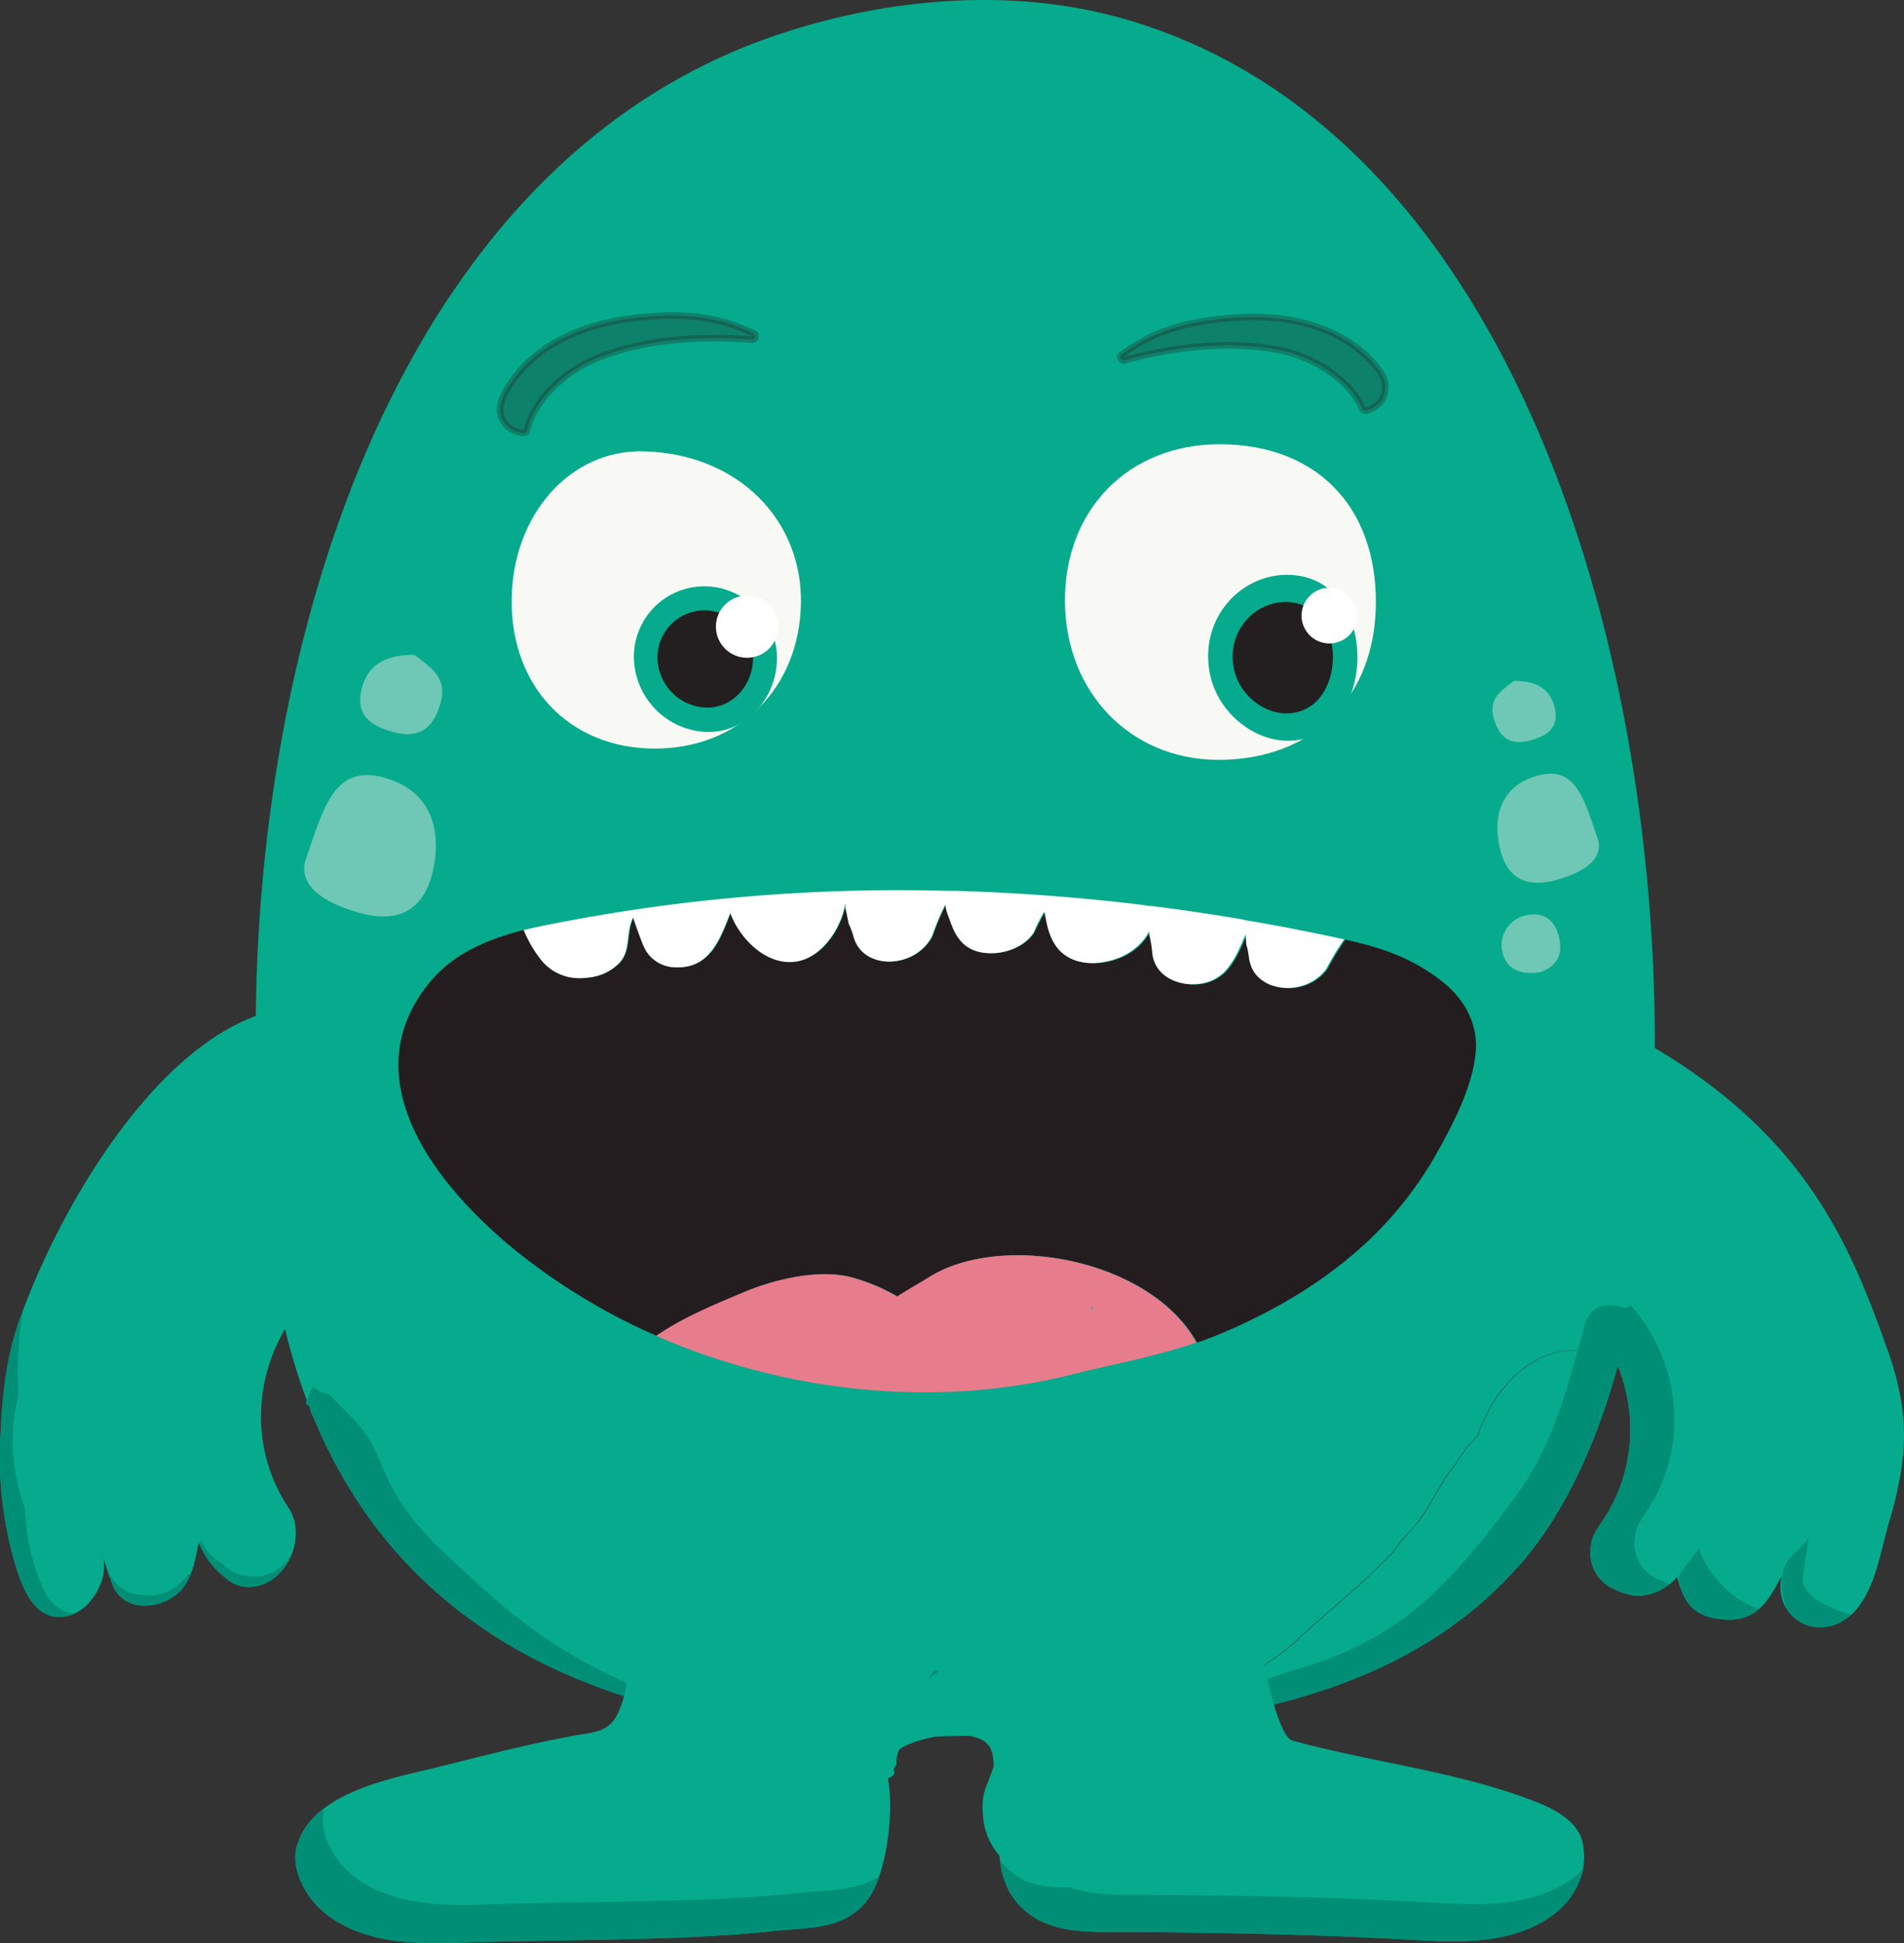 <svg xmlns="http://www.w3.org/2000/svg" viewBox="0 0 576.04 587.84"><rect x="0" y="0" width="576.04" height="587.84" fill="#333333" stroke="none"/><defs><style>.cls-1{isolation:isolate;}.cls-2{fill:#05ab8c;}.cls-3{fill:#008f76;}.cls-4,.cls-7{fill:#005b49;}.cls-4{opacity:0.7;}.cls-5{fill:#55676f;}.cls-5,.cls-8{opacity:0.3;}.cls-6{fill:none;}.cls-7{opacity:0.5;}.cls-14,.cls-8{fill:#231f20;}.cls-8{stroke:#231f20;stroke-miterlimit:10;stroke-width:1.98px;mix-blend-mode:multiply;}.cls-9{fill:#241d1f;}.cls-10{fill:#e77c8d;}.cls-11{fill:#fff;}.cls-12{fill:#f8f9f4;}.cls-13{fill:#944f90;}.cls-15{fill:#b6dad0;opacity:0.6;}</style></defs><title>MooshSupermarket</title><g class="cls-1"><g id="Layer_2" data-name="Layer 2"><g id="Layer_1-2" data-name="Layer 1"><path class="cls-2" d="M565.77,480c2.68-6.19,4-13.49,5.59-18.92,6.36-21.37,6.25-34.36-.47-53.21-12-33.7-26.74-69.51-83.52-98.09l-23.81,75.55c28.33,14,38.38,49.19,21.33,74.72-1.67,2.5-3.37,4.88-3.52,7.38a12,12,0,0,0,7.27,13.45,19.77,19.77,0,0,0,5.57,1.78,14.73,14.73,0,0,0,9.53-2.44,14.93,14.93,0,0,0,3.68-3.17c2.24,8.7,5.56,12,13.51,12.83,10.5,1.16,14.27-5.83,18.06-13.1a19.88,19.88,0,0,0-.3,2.52c-.52,9.62,8.77,15.78,17.51,11.76C560.77,488.93,563.69,484.78,565.77,480Z"/><path class="cls-3" d="M502,477.94a12,12,0,0,1-7.27-13.45c.15-2.5,1.85-4.88,3.52-7.38,17-25.54,7-60.72-21.33-74.72L498,315.46c-3.38-1.94-6.92-3.85-10.65-5.73l-23.81,75.55c28.33,14,38.38,49.19,21.33,74.72-1.67,2.5-3.37,4.88-3.52,7.38a12,12,0,0,0,7.27,13.45,19.78,19.78,0,0,0,5.57,1.78,14.73,14.73,0,0,0,9.53-2.44,15.2,15.2,0,0,0,1.4-1C504.09,478.82,503.07,478.39,502,477.94Z"/><path class="cls-3" d="M514.06,468.45c-1,1.21-5,6.39-5.85,7.9-1.11,2,.93,3.68,0,3.41,2.24,6.64,5.65,9.3,12.7,10.08,5.13.57,8.65-.82,11.35-3.23C525.81,485.4,516.09,476.37,514.06,468.45Z"/><path class="cls-3" d="M545.39,477.45c.05-.94,1.74-11.78,1.88-12.55-2.93,5.63-11.66,6.33-6.8,21.65A12.13,12.13,0,0,0,556.21,491a15.08,15.08,0,0,0,3.65-2.41C555.16,486.89,545.07,483.38,545.39,477.45Z"/><path class="cls-2" d="M339.35,5.51c-33.28-9.35-70.26-6.15-103,4.64-35,11.52-63.43,32.8-86.12,60.36a253,253,0,0,0-25.48,37.69C86.89,176.07,73.5,265.3,78.28,343.31c1.16,18.9,3.2,37.77,7.35,56.15a184.52,184.52,0,0,0,7.2,24.17v0c-.5,1.36.12,1.55.48,1.27.18.47.35.94.53,1.4a7.53,7.53,0,0,0,1,2.5h0c.26.64.54,1.25.81,1.88l.54,1.25c.49,1.11,1,2.21,1.48,3.3-.24-.52-.48-1-.72-1.55.28.63.58,1.24.87,1.86l-.15-.31.29.6c.41.87.82,1.74,1.24,2.59.28.57.57,1.14.86,1.71l-.15-.32.37.74-.22-.42c.31.61.61,1.22.93,1.82.19.37.39.72.59,1.08q.55,1,1.12,2,.69,1.23,1.39,2.44c.26.44.5.89.76,1.32-.26-.43-.5-.88-.76-1.32l1,1.73-.26-.42.37.59c.5.84,1,1.66,1.53,2.48.36.58.72,1.16,1.09,1.73l.76,1.15.78,1.14.26.38c.32.46.62.93.94,1.38q1.4,2,2.84,3.92l.14.18q1.7,2.25,3.48,4.4l.16.19A137.93,137.93,0,0,0,146,492.51l.31.22c1.33.9,2.68,1.77,4,2.63l.85.54q1.91,1.19,3.86,2.31l1.13.65q1.88,1.07,3.79,2.09l1.28.68c1.26.66,2.52,1.3,3.79,1.93l1.32.63c1.29.62,2.58,1.23,3.89,1.82l1.18.51c1.37.6,2.75,1.2,4.14,1.77l.08,0q5.11,2.09,10.36,3.89h0c1.17.4,2.35.77,3.53,1.15l2.16.69c1.06.33,2.12.63,3.18.94l2.59.75c1,.28,2,.54,3,.81l2.84.73,2.9.7.47.11a40,40,0,0,1,2.69-7c17.9,5.63,38.64,9.67,62.73,11.36l70-1.27,7.3-.13a28.63,28.63,0,0,1,21.79-12.89c7.26-.5,17.24-8.29,21.73-12.51,7.13-6.69,17.48-15,25.47-23l2.39-2.39c.84-1.12,2.16-2.81,4.16-5.27,1.4-1.72,3.08-3.16,4.38-5,3.14-4.35,6.1-10.39,9.59-15.29q1.86-2.55,0,.34l4.41-6.58c1.22-1.67,2.83-3.2,4.2-4.81-1.08.86,3.15-7.82,4.24-9.5,8.7-13.47,23-20.63,36.93-11.59.22.14.43.33.65.48a320.61,320.61,0,0,0,9.68-57.13C510,225.05,467.32,41.45,339.35,5.51Z"/><path class="cls-3" d="M143.79,478.46c-9.47-8.79-19.16-16.82-25.48-29-3.09-5.95-5-12.9-9.35-17.87-3-3.48-6.27-6.46-9.3-9.83a9,9,0,0,1-4.94-2.24,28,28,0,0,0-1.88,4.15c-.51,1.38.14,1.56.5,1.26l.41,1.05a7.51,7.51,0,0,0,1.12,2.86,147.2,147.2,0,0,0,18.57,32.8l.14.18q1.7,2.25,3.48,4.4l.16.19A137.93,137.93,0,0,0,146,492.51l.31.22c1.33.9,2.68,1.77,4,2.63l.85.54q1.91,1.19,3.86,2.31l1.13.65q1.88,1.07,3.79,2.09l1.28.68c1.26.66,2.52,1.3,3.79,1.93l1.32.63c1.29.62,2.58,1.23,3.89,1.82l1.18.51c1.37.6,2.75,1.2,4.14,1.77l.08,0q5.11,2.09,10.36,3.89h0c1.17.4,2.35.77,3.53,1.15l2.16.69c1.06.33,2.12.63,3.18.94l2.59.75c1,.28,2,.54,3,.81l2.84.73,2.9.7.47.11c.28-1,.6-1.93.94-2.88C184,509.14,162.64,496,143.79,478.46Z"/><path class="cls-2" d="M342.14,521.21a426.07,426.07,0,0,1-70,1.27l-36.18.66a359.49,359.49,0,0,0,49.31,2.12c19.86-.44,41.7-.89,63.57-3.31.13-.21.28-.4.41-.6C346.87,521.3,344.47,521.27,342.14,521.21Z"/><path class="cls-2" d="M186,512.2q-5.25-1.8-10.36-3.89Q180.75,510.41,186,512.2Z"/><path class="cls-2" d="M194.91,515c-1.06-.31-2.13-.62-3.18-.94C192.79,514.39,193.85,514.7,194.91,515Z"/><path class="cls-2" d="M175.56,508.29c-1.39-.57-2.77-1.17-4.14-1.77C172.79,507.12,174.16,507.72,175.56,508.29Z"/><path class="cls-2" d="M189.57,513.37c-1.18-.38-2.36-.75-3.53-1.15C187.21,512.62,188.39,513,189.57,513.37Z"/><path class="cls-2" d="M160,500.95q-1.91-1-3.79-2.09Q158,499.93,160,500.95Z"/><path class="cls-2" d="M170.24,506c-1.31-.59-2.6-1.2-3.89-1.82C167.64,504.8,168.93,505.41,170.24,506Z"/><path class="cls-2" d="M165,503.55c-1.28-.62-2.54-1.27-3.79-1.93C162.49,502.28,163.75,502.93,165,503.55Z"/><path class="cls-2" d="M200.52,516.56c-1-.26-2-.53-3-.81Z"/><path class="cls-2" d="M150.33,495.35c-1.36-.86-2.7-1.73-4-2.63C147.63,493.63,149,494.5,150.33,495.35Z"/><path class="cls-2" d="M229.94,522.37l-2-.3Z"/><path class="cls-2" d="M218,520.44l-2.66-.51Z"/><path class="cls-2" d="M223.94,521.47l-2.45-.41Z"/><path class="cls-2" d="M212.09,519.29l-2.8-.6Z"/><path class="cls-2" d="M206.26,518l-2.9-.7Z"/><path class="cls-2" d="M155,498.2q-1.94-1.13-3.86-2.31Q153.09,497.08,155,498.2Z"/><polygon class="cls-2" points="272.15 522.48 235.97 523.14 272.15 522.48 272.15 522.48"/><path class="cls-2" d="M117.05,466.2q-1.77-2.15-3.48-4.4Q115.28,464.05,117.05,466.2Z"/><path class="cls-2" d="M117.21,466.39A137.9,137.9,0,0,0,146,492.51,137.93,137.93,0,0,1,117.21,466.39Z"/><path class="cls-3" d="M342.14,521.21l-70,1.27A426.07,426.07,0,0,0,342.14,521.21Z"/><polygon class="cls-3" points="272.15 522.48 342.14 521.21 272.15 522.48 272.15 522.48"/><path class="cls-3" d="M197.5,515.75l-2.59-.75Z"/><path class="cls-3" d="M203.36,517.29l-2.84-.73Z"/><path class="cls-3" d="M227.9,522.07c-1.32-.19-2.65-.39-4-.6C225.25,521.68,226.58,521.88,227.9,522.07Z"/><path class="cls-3" d="M236,523.14q-3-.35-6-.77Q232.95,522.78,236,523.14Z"/><path class="cls-3" d="M146.3,492.73l-.31-.22Z"/><path class="cls-3" d="M191.73,514.06l-2.16-.69Z"/><path class="cls-3" d="M221.48,521.06c-1.17-.2-2.34-.4-3.5-.61C219.15,520.66,220.32,520.86,221.48,521.06Z"/><path class="cls-3" d="M215.33,519.94l-3.24-.65Z"/><path class="cls-3" d="M209.29,518.68l-3-.69Z"/><path class="cls-3" d="M113.57,461.8l-.14-.18Z"/><path class="cls-3" d="M166.35,504.18l-1.32-.63Z"/><path class="cls-3" d="M161.24,501.62l-1.28-.68Z"/><path class="cls-3" d="M171.41,506.51l-1.18-.51Z"/><path class="cls-3" d="M156.16,498.85,155,498.2Z"/><path class="cls-3" d="M186,512.22h0Z"/><path class="cls-3" d="M175.64,508.32l-.08,0Z"/><path class="cls-3" d="M151.18,495.89l-.85-.54Z"/><path class="cls-3" d="M117.21,466.39l-.16-.19Z"/><path class="cls-2" d="M342.14,521.21c2.33.06,4.73.09,7.12.13l.18-.26Z"/><path class="cls-4" d="M342.14,521.21c2.33.06,4.73.09,7.12.13l.18-.26Z"/><path class="cls-2" d="M349.26,521.34c-.13.2-.28.4-.41.6,1.57-.17,3.13-.33,4.7-.52C352.09,521.41,350.69,521.37,349.26,521.34Z"/><path class="cls-5" d="M349.26,521.34c-.13.2-.28.4-.41.6,1.57-.17,3.13-.33,4.7-.52C352.09,521.41,350.69,521.37,349.26,521.34Z"/><path class="cls-2" d="M451.83,424.18c-1.09,1.68-5.32,10.37-4.24,9.5-1.37,1.62-3,3.15-4.2,4.81L439,445.07q1.83-2.89,0-.34c-3.49,4.9-6.45,10.94-9.59,15.29-1.3,1.81-3,3.24-4.38,5-2,2.46-3.32,4.15-4.16,5.27l-2.39,2.39c-8,8-18.34,16.35-25.47,23-4.5,4.22-14.47,12-21.73,12.51a28.63,28.63,0,0,0-21.79,12.89l7.76-.14c37.5-5.08,74.32-16.79,100.54-45.37l.4-.44h-.27l.42-.16c.52-.58,1.06-1.12,1.57-1.71q2-2.26,3.81-4.65c11.91-15.46,20.13-35,25.75-55.55-.22-.15-.43-.34-.65-.48C474.81,403.55,460.53,410.71,451.83,424.18Z"/><path class="cls-3" d="M492.27,395.52c-.93.7-9.86-4-12.74,4.95-5.88,22.13-10.42,38.21-21.79,53.36s-23.13,29.88-38.57,39.47a101.29,101.29,0,0,1-26.09,11.45c-9.58,2.71-19.36,7.92-29.41,7.22-6.15-.43-10.55,3.59-14.23,9.1l7.76-.14c37.5-5.08,74.32-16.79,100.54-45.37l.4-.44h-.27l.42-.16c.52-.58,1.06-1.12,1.57-1.71q2-2.26,3.81-4.65c11.91-15.46,20.13-35,25.75-55.55C489.45,413.78,497.39,391.66,492.27,395.52Z"/><path class="cls-2" d="M349.26,521.34c1.44,0,2.84.06,4.29.08l3.65-.48-7.76.14Z"/><path class="cls-4" d="M349.26,521.34c1.44,0,2.84.06,4.29.08l3.65-.48-7.76.14Z"/><path class="cls-5" d="M349.26,521.34c1.44,0,2.84.06,4.29.08l3.65-.48-7.76.14Z"/><path class="cls-2" d="M5.95,399.14C1.4,411.89.42,425,0,438.36a113,113,0,0,0,4.43,34.28c2.24,7.79,6.41,19.07,16.81,16,6.62-1.95,12.25-11.8,9.58-18.44,0-.15-1.2,2.4-1.17,2.2a12.69,12.69,0,0,0,1.17-2.2c1.36,4,3.33,9.67,3.63,10.21,3.77,7,13,6.51,18.72,2.09,4.68-3.63,5.94-10.34,6.92-15.82.53,1,1.09,2,1.61,2.92A11.91,11.91,0,0,0,64,472.93a1.69,1.69,0,0,0-.31-.69c3,3.88,6,7.75,11.33,7.84,11.35.2,18.29-15,12.26-24-17-25.54-7-60.72,21.32-74.73L77.81,307.19C45.65,318.68,18,365.44,5.95,399.14Z"/><path class="cls-2" d="M284.09,505.65c-2.42-1.21-17.47-3.56-20.06-5.4a153.12,153.12,0,0,0-15.67-9.76,358.32,358.32,0,0,0-56-3.54,14.84,14.84,0,0,1-2.2,1.68.57.57,0,0,1,.06.16c.34,9.46.86,21.94-3.81,30.5-2.6,4.75-7.58,4.85-12.32,5.71-13.83,2.51-27.24,6-40.87,9.39-14.06,3.5-38.06,7.51-43.23,23.4-2.54,7.69,2.82,16.72,8.77,21.34,11,8.52,26,9.06,39.48,8.59,31.64-1.11,67.09-.44,95.56-3.54,10.21-1.11,21.16-.23,28.19-8.84,6.57-8,8.71-28.76,6.43-38.28C266.49,529.1,275.45,511.05,284.09,505.65Z"/><path class="cls-2" d="M298.79,500.88a56.81,56.81,0,0,0,7.59-4.35,153.12,153.12,0,0,1,15.9-9.38,358.32,358.32,0,0,1,56.09-2.21,14.84,14.84,0,0,0,2.16,1.74.58.58,0,0,0-.06.16c-.42,7,5.35,38.28,10.52,39.71,24.23,6.67,50.22,9.33,73.59,18.5,6.56,2.58,14.39,6.78,14.53,14.78,1,7.25-3.14,14.91-9.35,19.51-11.16,8.26-26.22,8.44-39.68,7.65-31.6-1.86-63.24-2.43-94.89-2.52-10.27,0-21.15-.73-28-9.51-6.38-8.2-5.34-19.07-2.84-28.52C306.47,538.51,307.31,506.5,298.79,500.88Z"/><path class="cls-2" d="M308.62,537.62c-.58-3.07,0-6.26-.92-9.29-1.38-4.43-8.43-7.6-15.36-8.21-7.58-.66-17.25,1.24-23.24,4.26-6.17,3.11-7,6.88-6.15,11.46.54,3,8.14,3,7.59,0-.51-2.82-1.07-5.12,2.56-7.28,3.47-2.07,12-4,16.57-3.81,9.15.47,10.62,3.62,10.9,8.26.2,3.47,1.71,7.52.75,10.92-.84,3,6.49,4.22,7.34,1.2A15.23,15.23,0,0,0,308.62,537.62Z"/><path class="cls-6" d="M481.59,475.13l-.46.44Q486,475,481.59,475.13Z"/><path class="cls-2" d="M481.59,475.13l.16-.16-.47.16Z"/><path class="cls-7" d="M481.59,475.13l.16-.16-.47.16Z"/><path class="cls-8" d="M222,98.39c-10-3.57-20.34-3.33-30.68-2.12-15.42,1.79-31.79,8.86-39,23.42-2.58,5.21,0,10.7,6,11.28a1.06,1.06,0,0,0,1.13-.82c2.25-9.51,11.67-17.72,20.11-21.34,14.46-6.19,32.07-7.33,47.76-6.05a1,1,0,0,0,.52-2Q225,99.45,222,98.39Z"/><path class="cls-8" d="M344.9,103.66c9.15-5.31,19.4-6.95,29.79-7.63,15.49-1,32.86,3,42.58,16,3.47,4.66,2,10.52-3.85,12.17a1.06,1.06,0,0,1-1.26-.61c-3.93-8.94-14.68-15.32-23.63-17.35-15.34-3.48-32.87-1.41-48.07,2.68a1,1,0,0,1-.88-1.86Q342.17,105.24,344.9,103.66Z"/><path class="cls-9" d="M444.91,308c-1.89-4.88-5.52-8.91-10.12-12.27-8.84-6.45-17.58-9.19-27.74-11.49a82,82,0,0,0-5.37,8.83c-.12.16-.23.32-.35.48v0l0,0c-.24.31-.5.6-.77.89l-.26.26q-.31.31-.63.6l-.26.23a13.89,13.89,0,0,1-1.93,1.37l-.16.09q-.46.26-.93.49l-.14.07a15,15,0,0,1-3.5,1.12h0a15.27,15.27,0,0,1-3.7.25h0a14.41,14.41,0,0,1-2.39-.34h0c-.36-.08-.72-.18-1.07-.3l-.12,0a12.33,12.33,0,0,1-2.05-.89l-.14-.08q-.4-.23-.77-.48l-.19-.13a10.19,10.19,0,0,1-1.58-1.38l-.17-.19q-.26-.3-.5-.62l-.17-.24a9.42,9.42,0,0,1-.53-.86l0,0a9.52,9.52,0,0,1-.45-1l-.11-.29q-.14-.38-.25-.78c0-.11-.06-.21-.08-.32a10.52,10.52,0,0,1-.21-1.13c-.08-.64-.18-1.24-.29-1.82v-.14q-.17-.86-.39-1.63v0c-.05-.19-.11-.38-.17-.57l0-.09c0-1-.12-2-.18-2.94-1.46,3.39-2.89,6.89-5,9.67a12.86,12.86,0,0,1-8.15,5.2c-6.57,1.23-14.39-1.85-15.1-9.25a39.77,39.77,0,0,0-.9-5.58c0-.34,0-.69,0-1-2.18,4-6.43,8.19-14.14,9.42-4.42.71-9.21,0-12.51-3.08s-4.26-7.65-5-11.94q.62-1.34,1.27-2.66l.55-1.13-2.43.08c.05.32.11.65.16,1h0q.22,1.11.44,2.21A55,55,0,0,0,313,282l-.26.4c-2.71,3.92-8.27,6.22-13.72,5.89-6.85-.41-9.56-4.64-11.29-9.6-.31-.89-1.77-4.36-1.42-5.29a82.53,82.53,0,0,0-4.12,9.75l-.26.49c-5.4,9.52-20.66,9.78-23.46-.25a23.91,23.91,0,0,0-1.52-4.09c-.32-1.63-.68-3.25-1-4.87a5.74,5.74,0,0,1,.11-.63v-.65c-.22.72-.39,1.41-.4,1.47a22,22,0,0,1-1.46,4.37,24.27,24.27,0,0,1-5.19,7.62c-10.81,10.43-23.94.27-27.87-10.51-3.13,8.05-6.23,16.91-16.64,16.47a10.57,10.57,0,0,1-8.73-4.82,17.12,17.12,0,0,1-1-1.94c-.34-.74-2.21-5.68-3-8.32-.1.19-.19.36-.25.49a10.82,10.82,0,0,0-.63,1.81c-1,3.94-.36,8.19-3.28,11.41a15.14,15.14,0,0,1-9.41,4.47,20,20,0,0,1-3.93.14,14.75,14.75,0,0,1-10.18-5.27,37.17,37.17,0,0,1-5-8.24c-.13-.28-.27-.7-.46-1-10.94,2.73-21.56,7.16-28.79,16.07-23.49,29,2.13,61.28,25.59,80.47a187,187,0,0,0,43.29,26.3c8.25-5.68,17.66-9.49,26.89-13.37,9.07-3.81,22.38-6.89,32.09-4.36a57.84,57.84,0,0,1,13.9,5.82c3.35-2.13,6.73-4,9.65-5.86,22.16-13.85,67-5.37,80.9,19.8,2.32-.8,4.63-1.66,6.93-2.61,17.48-7.28,34.46-17.5,47.74-31a112.75,112.75,0,0,0,18.29-24.47c5.14-9.28,11.32-21.25,11.45-32A21.61,21.61,0,0,0,444.91,308Z"/><path class="cls-10" d="M281.05,386.35c-2.92,1.82-6.3,3.73-9.65,5.86a57.84,57.84,0,0,0-13.9-5.82c-9.71-2.54-23,.55-32.09,4.36-9.23,3.87-18.64,7.69-26.89,13.37q8.24,3.61,16.82,6.48l.21-.11.24.25c34.79,11.58,73.06,13.93,108.24,5.13,12.83-3.21,25.52-5.46,37.92-9.73C348.09,381,303.21,372.51,281.05,386.35Zm49.15,9.73c.11-1,.24-1.14.37.06Z"/><path class="cls-11" d="M376.56,278.29c-.13,0,0,0-.21-.07s-.36-.06-.57-.1q-13.77-2.33-27.63-4.07h-.64l-.82,0,.64,0,0-.07c-1.46-.18-2.92-.38-4.38-.55q-26.88-3.15-54-3.94l-1.49,0h-.07l-.8,0h0l-2.32-.05q-5.79-.13-11.58-.14a540.77,540.77,0,0,0-109.2,10.92c-1.69.35-3.39.73-5.08,1.15.19.34.33.76.46,1a37.17,37.17,0,0,0,5,8.24,14.75,14.75,0,0,0,10.18,5.27,20,20,0,0,0,3.93-.14,15.14,15.14,0,0,0,9.41-4.47c2.93-3.22,2.27-7.47,3.28-11.41a10.82,10.82,0,0,1,.63-1.81c.06-.13.15-.3.25-.49.82,2.64,2.69,7.58,3,8.32a17.12,17.12,0,0,0,1,1.94,10.57,10.57,0,0,0,8.73,4.82c10.41.44,13.51-8.42,16.64-16.47,3.93,10.78,17.06,20.95,27.87,10.51a24.27,24.27,0,0,0,5.19-7.62,22,22,0,0,0,1.46-4.37c0-.06.18-.74.4-1.47v.65a5.74,5.74,0,0,0-.11.63c.35,1.62.71,3.25,1,4.87a23.91,23.91,0,0,1,1.52,4.09c2.8,10,18.05,9.76,23.46.25l.26-.49a81.42,81.42,0,0,1,4-9.54l.07,0c-.13,1.15,1.15,4.23,1.45,5.07,1.73,5,4.43,9.18,11.29,9.6,5.45.33,11-2,13.72-5.89l.26-.4a53,53,0,0,1,3-6.07h.29l0,.08c.72,4.3,1.67,8.84,5,11.94s8.09,3.79,12.51,3.08c7.71-1.24,12-5.41,14.14-9.42,0,.34,0,.69,0,1a39.77,39.77,0,0,1,.9,5.58c.71,7.4,8.54,10.48,15.1,9.25a12.86,12.86,0,0,0,8.15-5.2c2.11-2.78,3.54-6.27,5-9.67.06,1,.13,2,.18,2.94l0,.09c.06.18.11.38.17.57v0q.21.77.39,1.63V288c.11.58.21,1.18.29,1.82a10.52,10.52,0,0,0,.21,1.13c0,.11.06.21.08.32q.11.4.25.78l.11.29a9.52,9.52,0,0,0,.45,1l0,0a9.42,9.42,0,0,0,.53.86l.17.24q.24.32.5.62l.17.19a10.19,10.19,0,0,0,1.58,1.38l.19.13q.37.25.77.48l.14.08a12.33,12.33,0,0,0,2.05.89l.12,0c.35.11.7.21,1.07.3h0a14.41,14.41,0,0,0,2.39.34h0a15.28,15.28,0,0,0,3.71-.24h0a15,15,0,0,0,3.5-1.12l.14-.07q.47-.23.93-.49l.16-.09a13.89,13.89,0,0,0,1.93-1.37l.26-.23q.32-.29.63-.6l.26-.26c.26-.28.52-.58.77-.89l0,0v0c.12-.16.23-.32.35-.48a82,82,0,0,1,5.37-8.83l-3.39-.74q-10.43-2.23-20.93-4.12c-2-.36-4-.69-5.94-1"/><path class="cls-12" d="M416.26,182.41c-.12,28.7-19.29,47.66-48,47.45-26.36-.19-45.87-20.45-46.07-47.83-.2-27.91,19.35-47.74,47-47.63C398.15,134.5,416.38,153.09,416.26,182.41Z"/><path class="cls-12" d="M197.87,226.46c-25.57-.14-43.28-18.66-43.07-45,.2-25.59,17.59-45.44,39.8-44.92,28.9.68,48.13,20.93,47.72,45.93C241.89,208.34,223.41,226.59,197.87,226.46Z"/><path class="cls-13" d="M444,117.31l.16.16Z"/><path class="cls-13" d="M501.65,201.26a.88.88,0,0,0-.22-.14.85.85,0,0,1,.22.14,1.22,1.22,0,0,0,.2.15A1.23,1.23,0,0,1,501.65,201.26Z"/><path class="cls-13" d="M505.72,227.57l-.3-.34.53.61Z"/><path class="cls-13" d="M505.08,446.51"/><path class="cls-2" d="M225,181a21.32,21.32,0,0,0-33.1,20A23,23,0,0,0,206.62,220C230.72,228.76,246.31,195,225,181Z"/><path class="cls-14" d="M221.1,187.09A14.22,14.22,0,0,0,199,200.41a15.37,15.37,0,0,0,9.83,12.7C224.93,218.94,235.33,196.44,221.1,187.09Z"/><circle class="cls-11" cx="226" cy="189.58" r="9.41"/><path class="cls-2" d="M389.62,173.89c-14.16-.17-26.55,12.92-23.7,29.31,2.08,11.94,13,20.89,23.72,20.89C417.16,224.08,418.24,174.23,389.62,173.89Z"/><path class="cls-14" d="M389.12,182.12c-9.51-.12-17.84,8.68-15.92,19.69,1.4,8,8.71,14,15.94,14C407.62,215.85,408.34,182.36,389.12,182.12Z"/><circle class="cls-11" cx="402.2" cy="186.23" r="8.43"/><path class="cls-2" d="M311.79,562c-13.42-10.62-2.88-21.52-2.68-33,0-.18,0-.35,0-.53.95-.38,1.63-1,1.55-1.89,0-.22-.1-.39-.14-.6h0l0-.06a7.48,7.48,0,0,0-3.69-5c-12.35-10.71-43.22-1.61-43.22,12.45,0,3.06,7.59,3.06,7.59,0,0-4.92,3.1-9.11,10.63-11.24a28.06,28.06,0,0,1,12.66-.35l.47.13c.51.12,1,.26,1.47.41,10.91,4,1.35,16.09.94,22.07-.54,7.83,1.26,14.69,9.11,20.91C309.45,567.78,314.79,564.41,311.79,562Z"/><path class="cls-3" d="M242.05,572.62c-28.46,3.1-63.92,2.43-95.56,3.54-13.47.47-28.52-.06-39.48-8.59-5.73-4.45-10.89-13-9-20.46a22,22,0,0,0-8,10.68c-2.54,7.69,2.82,16.72,8.77,21.34,11,8.52,26,9.06,39.48,8.59,31.64-1.11,67.09-.43,95.56-3.54,10.21-1.11,21.16-.23,28.19-8.84a25.57,25.57,0,0,0,4-7.67C259.15,572.13,250.36,571.71,242.05,572.62Z"/><path class="cls-3" d="M280.91,508.18a20.19,20.19,0,0,1,3.19-2.53,9.49,9.49,0,0,0-1.49-.51Q281.71,506.63,280.91,508.18Z"/><path class="cls-3" d="M476,568.08c-11.16,8.26-26.22,8.44-39.68,7.65-31.6-1.86-63.24-2.43-94.89-2.52-6,0-12.15-.28-17.62-2.21-7.31,0-14-.53-19.55-6.27-.56-.58-1.08-1.17-1.61-1.77a23,23,0,0,0,4.61,12c6.83,8.78,17.7,9.48,28,9.51,31.66.09,63.29.66,94.9,2.52,13.46.79,28.51.61,39.68-7.65a23.59,23.59,0,0,0,9.15-13.88A24.9,24.9,0,0,1,476,568.08Z"/><path class="cls-3" d="M13.45,481.33c-3.93-8.18-5.52-16.7-6-25.38a56.94,56.94,0,0,1-1.85-34.08,100,100,0,0,1,.34-17.92c.27-2.59.65-5.14,1.08-7.67-.36,1-.73,1.93-1.07,2.87C1.4,411.89.42,425,0,438.36a112.94,112.94,0,0,0,4.43,34.28c2.24,7.79,6.41,19.07,16.81,16a9.85,9.85,0,0,0,1.24-.47C18.93,487.76,15.54,485.68,13.45,481.33Z"/><path class="cls-3" d="M87.71,471a11.28,11.28,0,0,1-2.33,2.69c-.18.16-.37.3-.55.45a14,14,0,0,1-2,1.33,12.41,12.41,0,0,1-3,1.1.74.74,0,0,1-.82.19,13.64,13.64,0,0,1-4.35,0A12.86,12.86,0,0,1,67.18,473a14.18,14.18,0,0,1-5.53-5.42,9.93,9.93,0,0,1-.71-1.5,8.77,8.77,0,0,0-.82.61C63.08,474.33,70,480,75,480.08c6,.1,10.75-4.12,13-9.44h-.07C87.85,470.77,87.8,470.91,87.71,471Z"/><path class="cls-3" d="M40.59,462.8c-.08.12-.14.25-.22.37S40.46,463.06,40.59,462.8Z"/><path class="cls-3" d="M56.22,477.07a14.26,14.26,0,0,1-7.95,5.21c-3,.67-4.66.39-7.67-.14-3.38-.59-6.19-3.58-7.86-6.4-.13-.23-.24-.46-.35-.7.38,1,.83,2.21,1.41,3.6.34.94.6,1.63.69,1.79,3.77,7,13,6.51,18.72,2.09a14.9,14.9,0,0,0,4.48-6.34c-.29.06-.66.2-1,.3Z"/><path class="cls-15" d="M483.57,254.29c1.3,5.69-4.32,9.56-12.53,11.88-9,2.54-15.05-.27-17.24-9.39-2.33-9.72.3-18.48,10.15-21.77C476.78,230.73,479.15,241.57,483.57,254.29Z"/><path class="cls-15" d="M458,206c6.48-.07,11,2.1,12.39,8.18,1.42,6.23-2.65,8.63-7.86,9.93-6,1.49-9-1.28-10.61-6.81C450.15,211.06,454.55,208.78,458,206Z"/><path class="cls-15" d="M466.1,294.07c-5,.93-10.13-.29-11.49-5.77a9.2,9.2,0,0,1,7-11.37c4.75-1.2,8.66.9,10,6.3C472.86,288.3,471.61,292,466.1,294.07Z"/><path class="cls-15" d="M92.27,260.69c-1.69,7.38,5.6,12.39,16.24,15.4,11.63,3.29,19.51-.35,22.35-12.17,3-12.59-.39-24-13.16-28.22C101.08,230.15,98,244.21,92.27,260.69Z"/><path class="cls-15" d="M125.39,198.12c-8.4-.09-14.26,2.72-16.06,10.6-1.85,8.07,3.43,11.19,10.18,12.87,7.75,1.93,11.69-1.66,13.75-8.83C135.59,204.66,129.88,201.7,125.39,198.12Z"/></g></g></g></svg>
